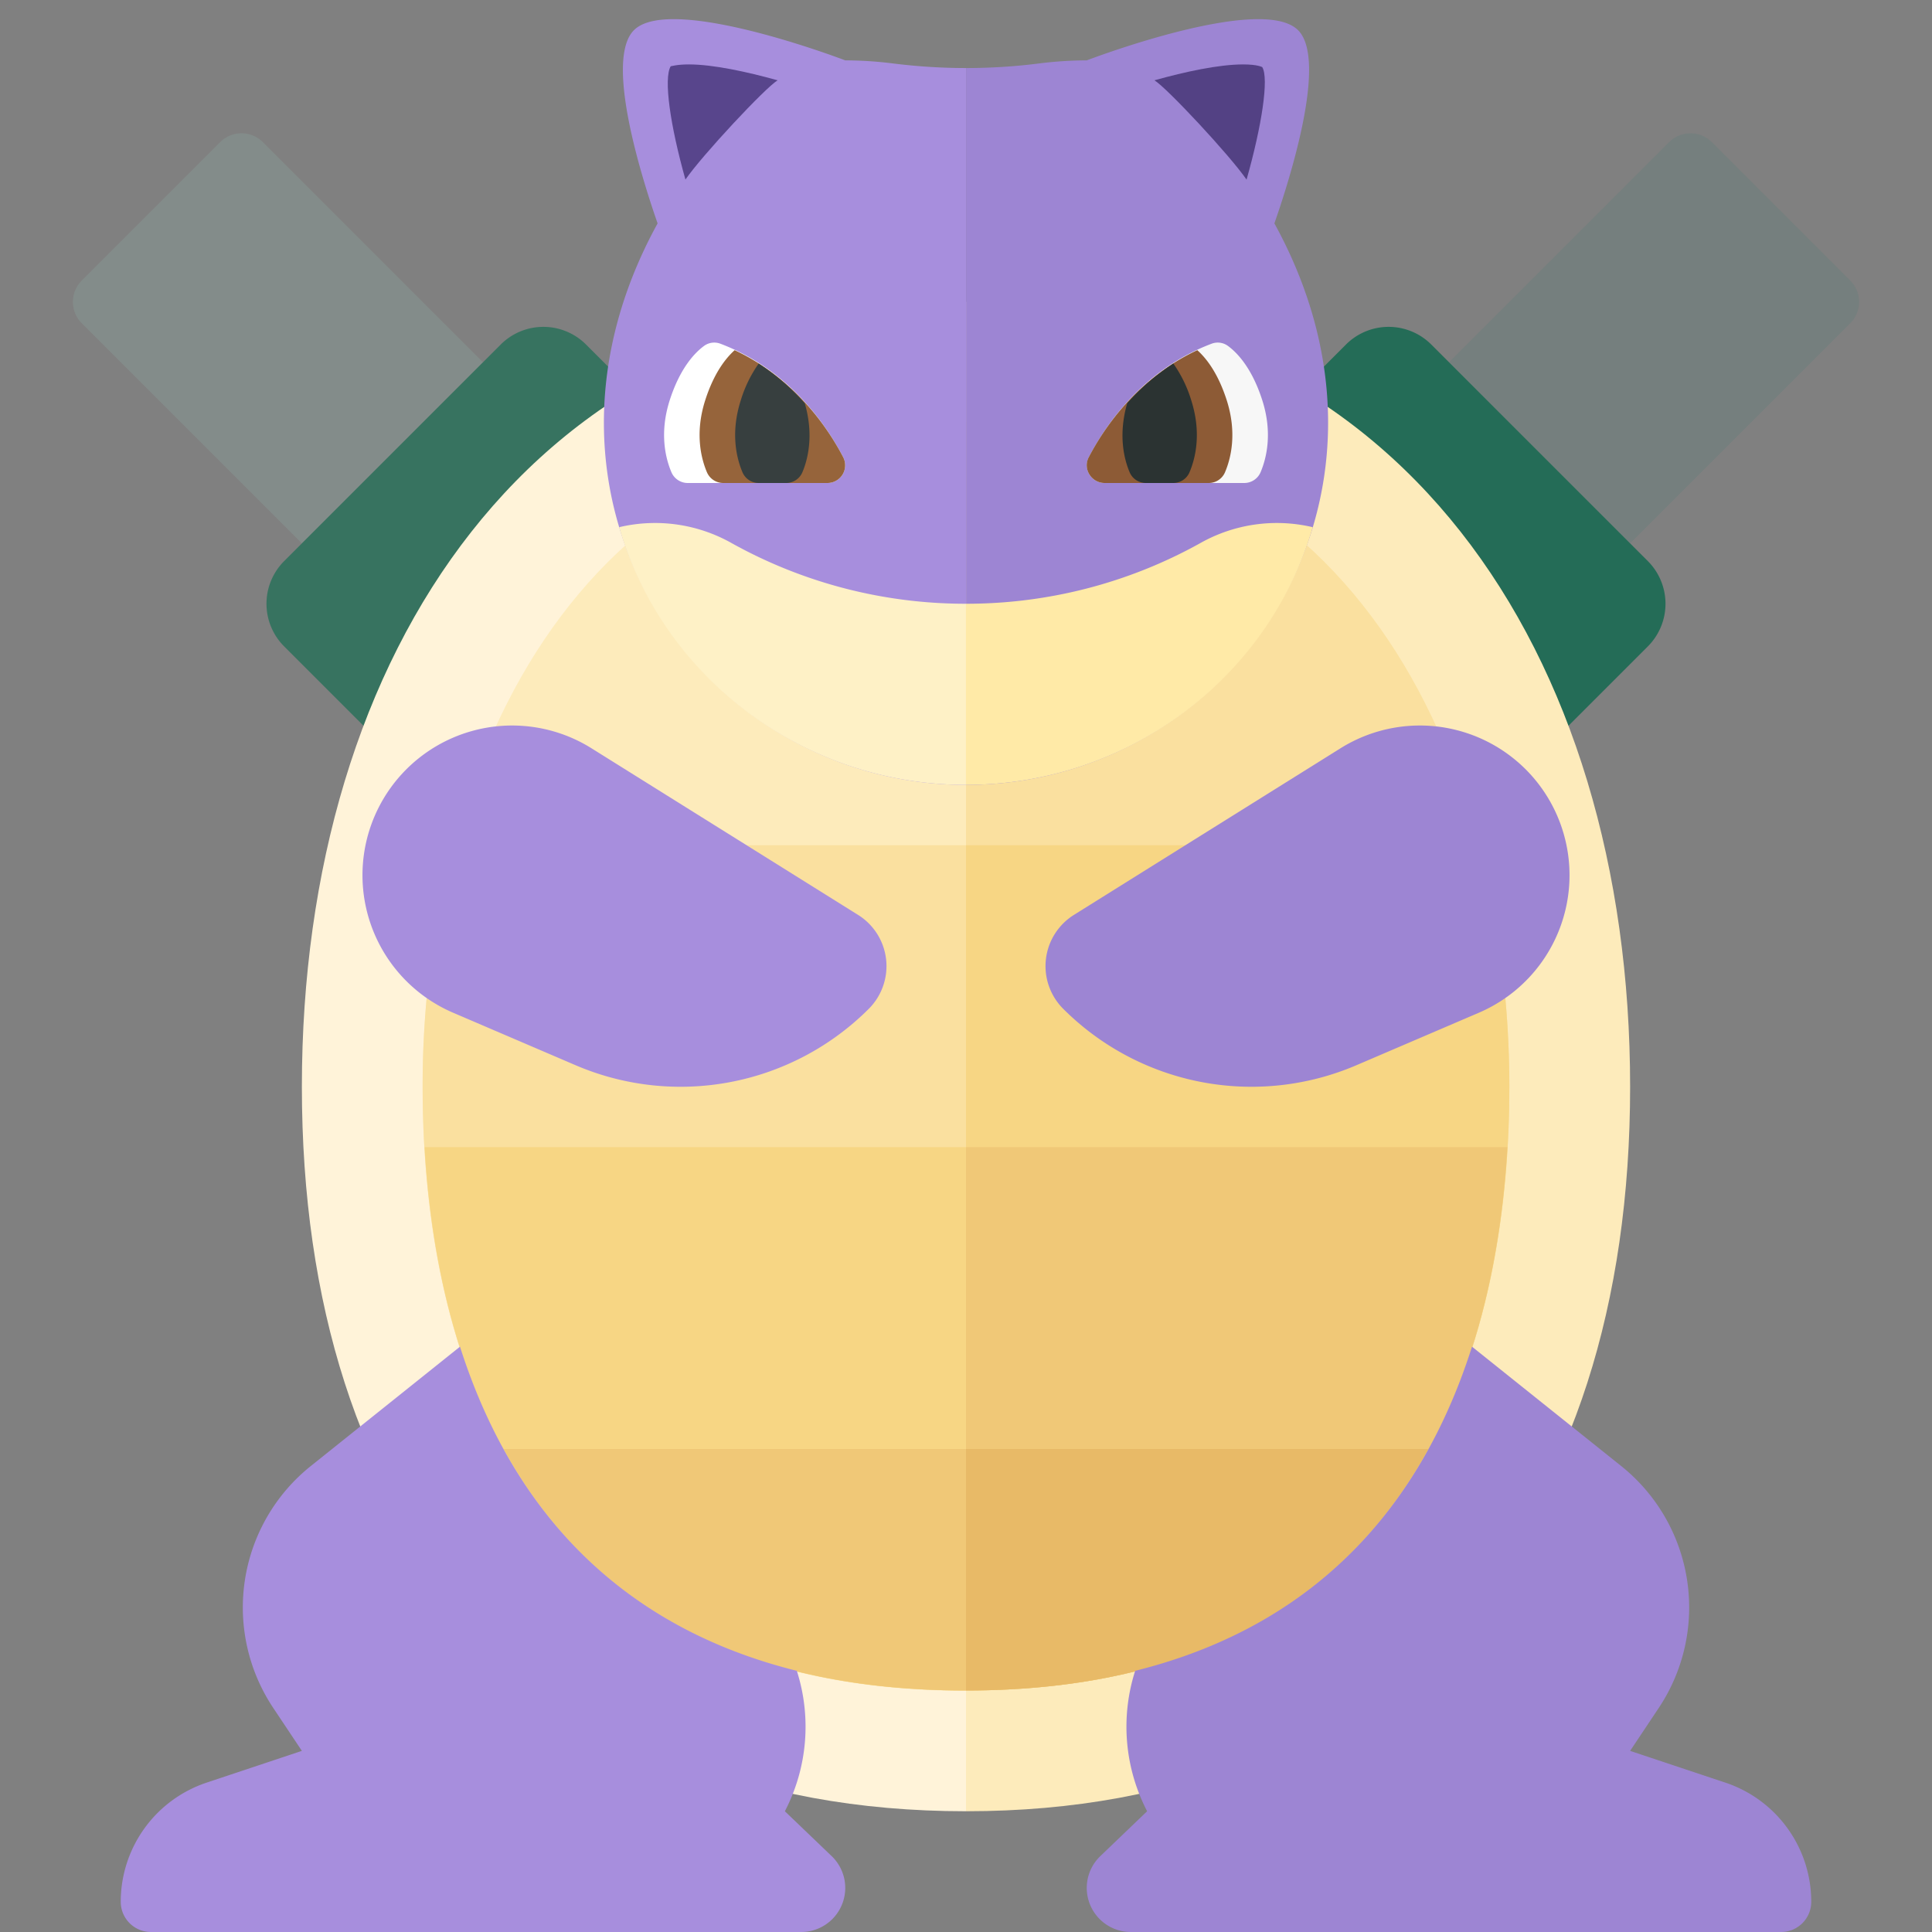 <svg xmlns="http://www.w3.org/2000/svg" width="32" height="32"><rect width="100%" height="100%" fill="#808080" stroke="none"/><path fill="#838C8A" d="M5 9L1.354 5.354a.5.5 0 010-.707l2.293-2.293a.5.5 0 01.707 0L8 6 5 9z"/><path fill="#757F7E" d="M27 9l3.646-3.646a.5.5 0 000-.707l-2.293-2.293a.5.5 0 00-.707 0L24 6l3 3z"/><path fill="#246C57" d="M27.293 9.293l-3.586-3.586a.999.999 0 00-1.414 0l-.754.754c2.047 1.236 3.534 3.184 4.434 5.566l1.32-1.32a1 1 0 000-1.414z"/><path fill="#377360" d="M10.461 6.461l-.754-.754a.999.999 0 00-1.414 0L4.707 9.293a.999.999 0 000 1.414l1.32 1.32c.9-2.382 2.388-4.33 4.434-5.566z"/><path fill="#FDEBBB" d="M27 18c0-7.18-3.82-13-11-13v25c7.18 0 11-4.82 11-12z"/><path fill="#FFF3D9" d="M16 5C8.82 5 5 10.82 5 18s3.82 12 11 12V5z"/><path fill="#FDEBBB" d="M16 7.006c-6.643 0-9 5.926-9 11 0 3.735 1.169 10 9 10v-21z"/><path fill="#FAE09F" d="M25 18c0-5.074-2.357-11-9-11v21c7.831 0 9-6.265 9-10z"/><path fill="#A78EDD" d="M14.792 1.051A6.406 6.406 0 0014 1S11.109-.109 10.5.5c-.489.489.129 2.447.392 3.2C8.351 8.324 11.628 13 16 13V1.127c-.404 0-.808-.026-1.208-.076z"/><path fill="#9D85D3" d="M21.108 3.7c.263-.753.881-2.711.392-3.2-.609-.609-3.5.5-3.5.5a6.39 6.39 0 00-.791.051c-.4.051-.804.076-1.208.076V13c4.371 0 7.648-4.676 5.107-9.3z"/><path fill="#FEF1C6" d="M10.255 8.732C10.971 11.206 13.29 13 16 13v-3a7.958 7.958 0 01-3.874-1 2.581 2.581 0 00-1.871-.268z"/><path fill="#FFEAA7" d="M21.743 8.732C21.028 11.206 18.709 13 15.999 13v-3a7.958 7.958 0 003.874-1 2.58 2.58 0 011.87-.268z"/><path fill="#FAE09F" d="M16 14H7.514A15.614 15.614 0 007 18c0 3.735 1.169 10 9 10V14z"/><path fill="#F7D684" d="M16 14v14c7.831 0 9-6.265 9-10 0-1.316-.163-2.688-.514-4H16z"/><path fill="#FFF" d="M13.967 7.575c-.281-.54-.902-1.454-2.035-1.882a.286.286 0 00-.27.036c-.153.112-.397.364-.569.899-.176.549-.067.97.028 1.194a.294.294 0 00.272.178h2.311a.293.293 0 00.263-.425z"/><path fill="#96643B" d="M13.967 7.575c-.26-.5-.818-1.317-1.799-1.775-.149.135-.342.377-.487.828-.176.549-.067.97.028 1.194a.294.294 0 00.272.178h1.723a.293.293 0 00.263-.425z"/><path fill="#373F3F" d="M13.29 7.822c.092-.216.192-.621.039-1.144a3.74 3.74 0 00-.763-.656 2.125 2.125 0 00-.296.607c-.176.549-.067.97.028 1.194a.292.292 0 00.271.177h.449c.12 0 .226-.069.272-.178z"/><path fill="#F7F7F7" d="M18.033 7.575c.281-.54.902-1.454 2.035-1.882a.286.286 0 01.27.036c.153.112.397.364.569.899.176.549.067.97-.028 1.194a.294.294 0 01-.272.178h-2.311a.293.293 0 01-.263-.425z"/><path fill="#8D5B36" d="M20.29 7.822c.095-.223.204-.645.028-1.194-.145-.45-.337-.693-.487-.828-.98.458-1.538 1.274-1.799 1.775-.1.194.046.425.264.425h1.723a.292.292 0 00.271-.178z"/><path fill="#2B3332" d="M19.702 7.822c.095-.223.204-.645.028-1.194a2.125 2.125 0 00-.296-.607 3.77 3.77 0 00-.763.656c-.153.524-.053.928.039 1.144.046.11.152.179.271.179h.449c.12 0 .226-.069.272-.178z"/><path fill="#F7D684" d="M16 19H7.033c.216 3.753 1.797 9 8.967 9v-9z"/><path fill="#F0C877" d="M16 28c7.17 0 8.751-5.247 8.967-9H16v9zm0-4H8.342c1.222 2.222 3.492 4 7.658 4v-4z"/><path fill="#E8BA67" d="M16 28c4.166 0 6.436-1.778 7.658-4H16v4z"/><path fill="#9D85D3" d="M24.497 16.773l-2.032.871a4.41 4.41 0 01-4.855-.935 1 1 0 01.177-1.555l4.419-2.762a2.479 2.479 0 112.291 4.381z"/><path fill="#A78EDD" d="M7.503 16.773l2.032.871a4.41 4.41 0 004.855-.935 1 1 0 00-.177-1.555l-4.419-2.762a2.479 2.479 0 10-2.291 4.381z"/><path fill="#9D85D3" d="M28.578 29.526L27 29l.474-.711a3 3 0 00-.622-4.007l-2.471-1.977c-.747 2.346-2.337 4.563-5.579 5.369A3.035 3.035 0 0019 30l-.775.743A.73.73 0 0018.73 32H29.5a.5.5 0 00.5-.5v-.001a2.08 2.08 0 00-1.422-1.973z"/><path fill="#A78EDD" d="M13 30a3.035 3.035 0 00.198-2.326c-3.242-.806-4.832-3.023-5.579-5.369l-2.471 1.977a3 3 0 00-.622 4.007L5 29l-1.578.526A2.08 2.08 0 002 31.499v.001a.5.5 0 00.5.5h10.77a.73.73 0 00.505-1.257L13 30z"/><path fill="#58458C" d="M12.88 1.33c-.513-.142-1.068-.263-1.47-.263-.201 0-.286.03-.299.03h-.002c-.121.204-.008.983.244 1.877.279-.404 1.323-1.522 1.527-1.644z"/><path fill="#534184" d="M20.647 2.975c.255-.899.372-1.679.26-1.863 0 0-.073-.045-.316-.045-.402 0-.957.12-1.47.263.203.122 1.247 1.24 1.526 1.645z"/></svg>